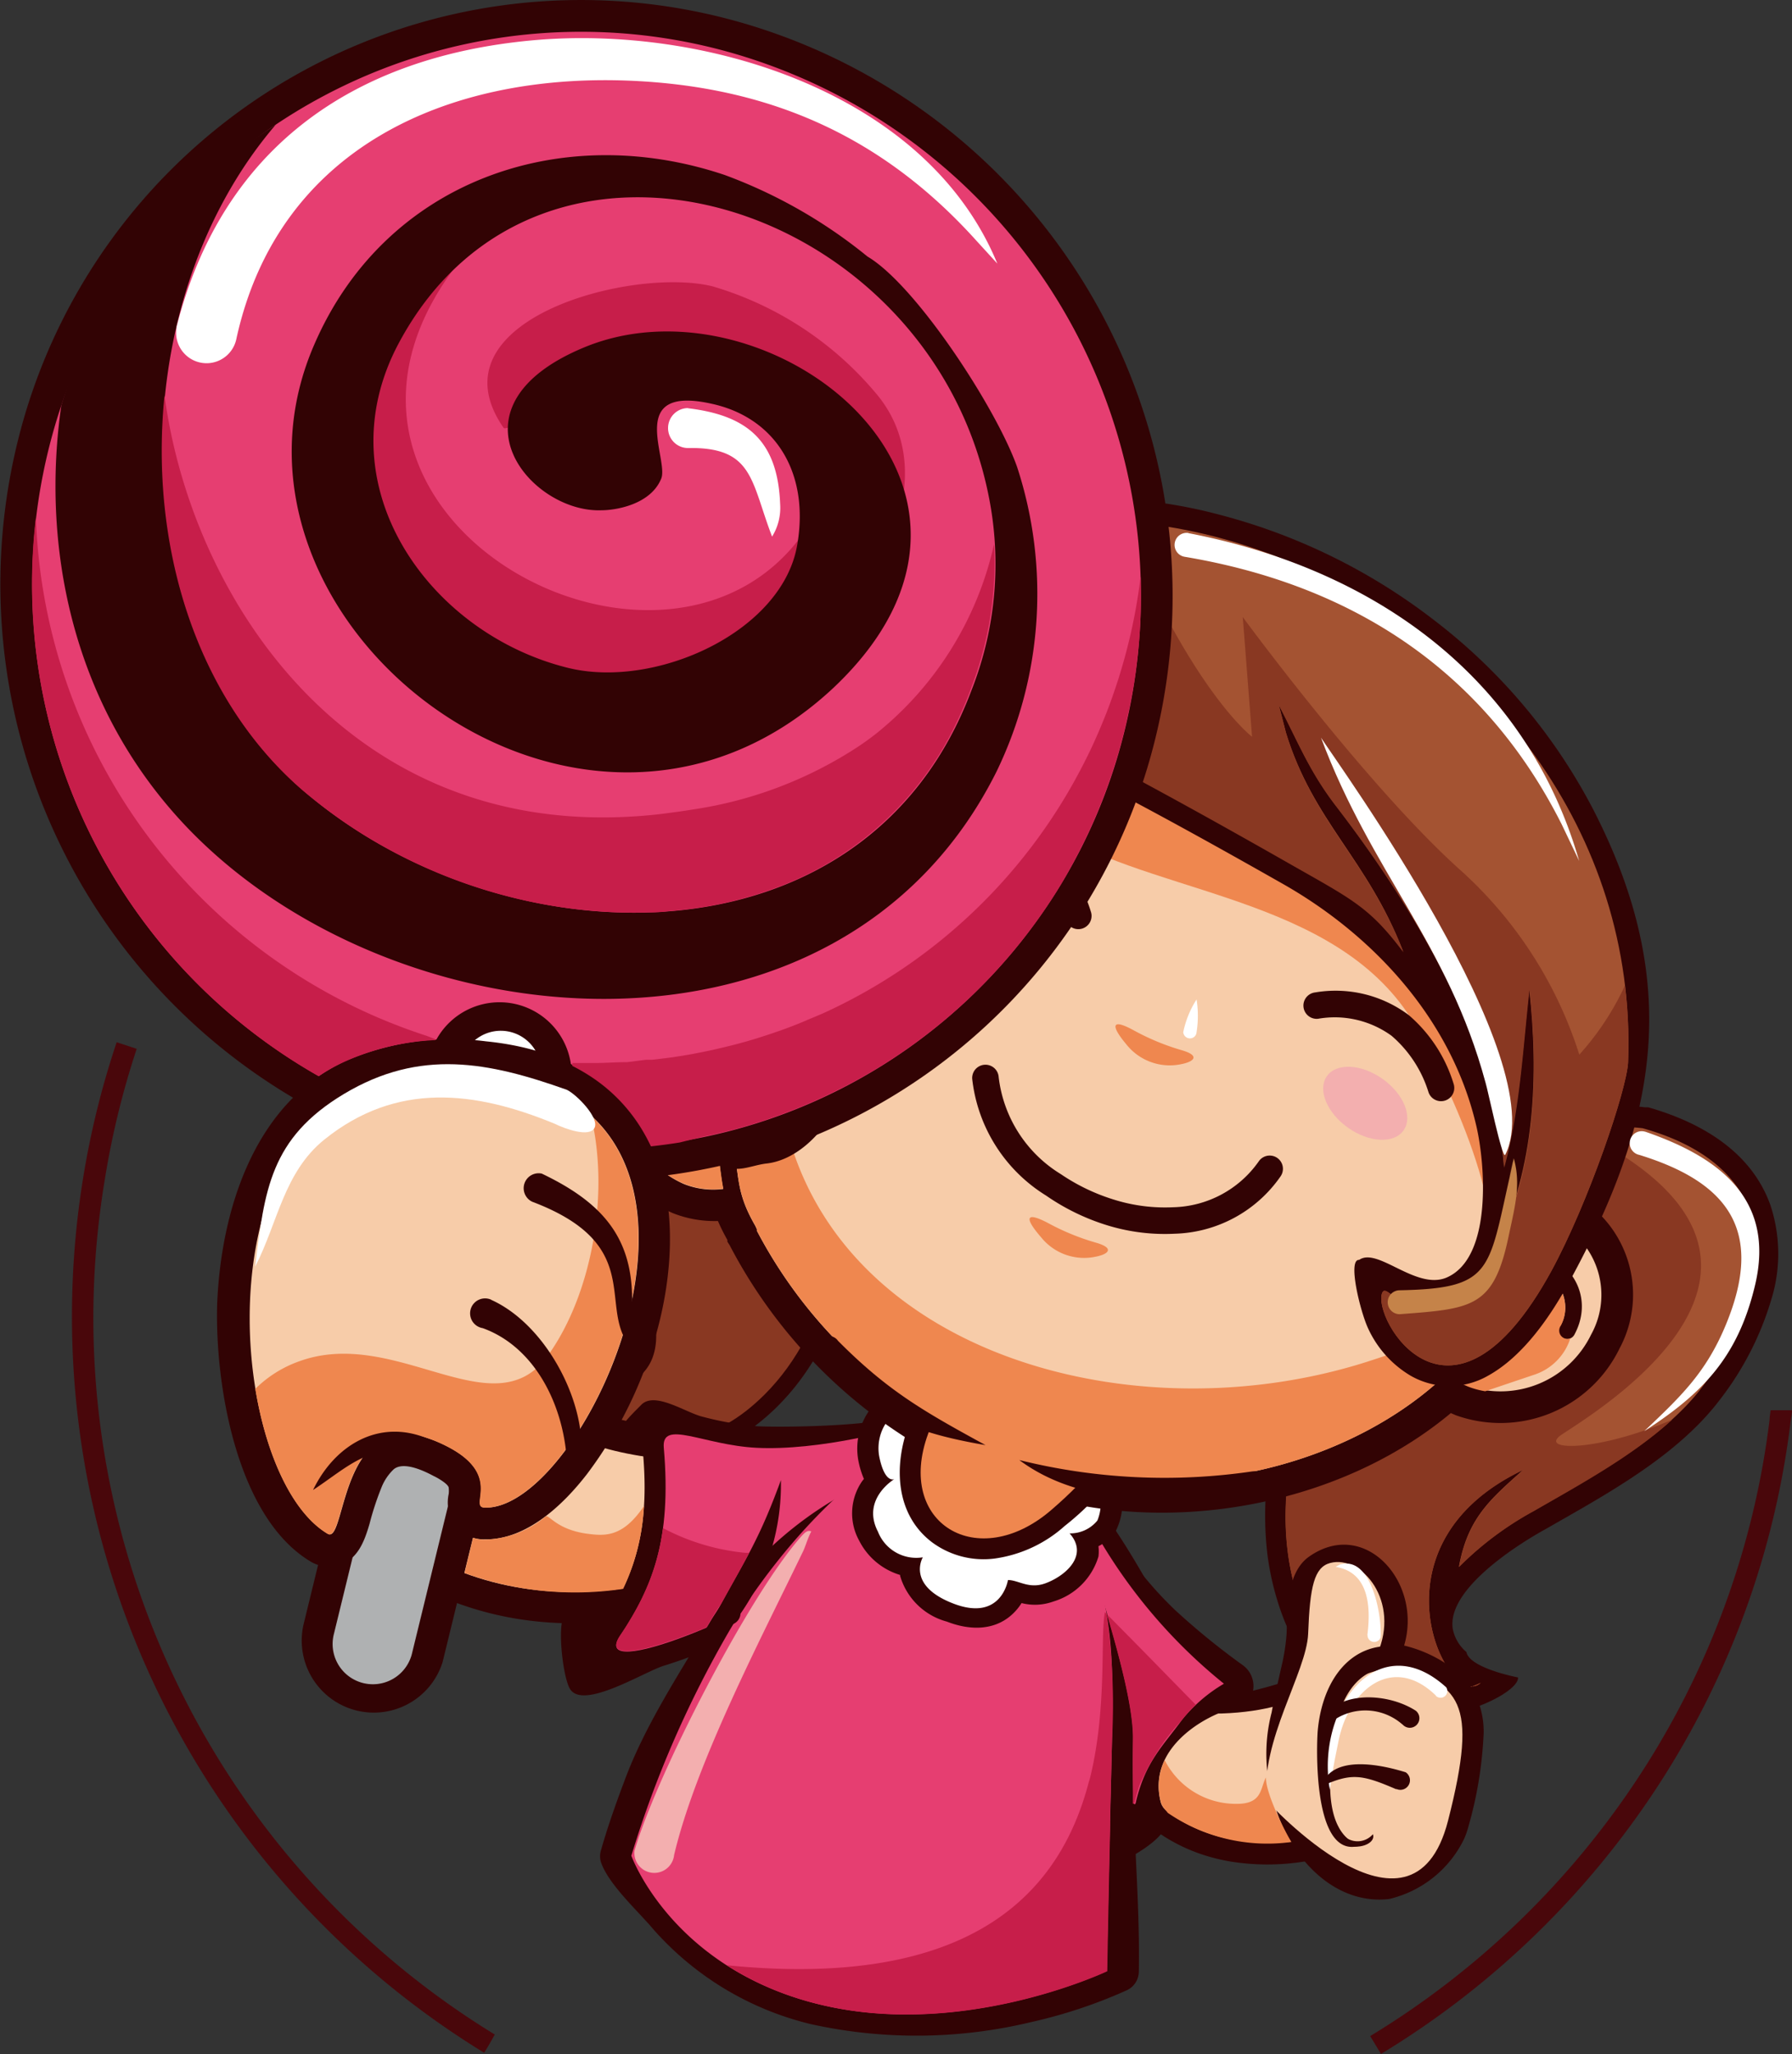 <svg xmlns="http://www.w3.org/2000/svg" viewBox="0 0 119.81 137.32">
  <rect x="0" y="0" width="119.81" height="137.32" fill="#333333" stroke="none"/>
  <defs>
    <style>
      .cls-1 {
        fill: #320304;
      }

      .cls-1, .cls-11, .cls-12, .cls-13, .cls-2, .cls-3, .cls-4, .cls-5, .cls-6, .cls-7, .cls-8, .cls-9 {
        fill-rule: evenodd;
      }

      .cls-2 {
        fill: #893822;
      }

      .cls-3 {
        fill: #a45332;
      }

      .cls-4 {
        fill: #f7cca9;
      }

      .cls-5 {
        fill: #e63e71;
      }

      .cls-6 {
        fill: #fff;
      }

      .cls-7 {
        fill: #ef874f;
      }

      .cls-8 {
        fill: #c71e4a;
      }

      .cls-9 {
        fill: #afb1b2;
      }

      .cls-10, .cls-12 {
        fill: #f3afaf;
      }

      .cls-11 {
        fill: #c58349;
      }

      .cls-13 {
        fill: #49070b;
      }
    </style>
  </defs>
  <title>logo-4</title>
  <g id="Layer_2" data-name="Layer 2">
    <g id="OBJECTS">
      <path class="cls-1" d="M38.25,93.45A1.34,1.34,0,0,1,38,93a1.22,1.22,0,0,1,1.82-1.39,3.63,3.63,0,0,0,1-.08,2.35,2.35,0,0,0,1.32-.78c1.43-1.81-.9-6-1.82-7.57-2.07-3.45-4.57-7.38-5.12-11.43-.52-3.79-.2-8.46,2.9-11.15,2.48-2.14,5.82-2.19,8.86-1.45l.17.06c3.25,1.33,5.65,4.23,7.23,7.29a27.94,27.94,0,0,1,3,11.39c.27,5.78-1.21,12-5.43,16.17-2.61,2.57-6,4.15-9.57,2.65A10.28,10.28,0,0,1,38.25,93.45Z"/>
      <path class="cls-2" d="M46.69,60.37c-7.93-1.93-11.34,3.38-10.26,11.25.51,3.77,3,7.62,5,11,6.5,10.85-2,10.61-2.21,10.07,0,0,5,7.34,11.87.56C60.15,84.24,56.08,64.2,46.69,60.37Z"/>
      <path class="cls-1" d="M101.49,112.13c.2,1.62-12.51,7.31-16.18-5.45a18.52,18.52,0,0,1-.57-2.75,22.24,22.24,0,0,1,.68-8.65A30.28,30.28,0,0,1,89,87.17a32.6,32.6,0,0,1,9.49-9.88c3.34-2.19,7.44-3.78,11.5-3.27l.21,0c3.5,1,6.87,2.93,8.16,6.52a10.34,10.34,0,0,1,.06,6.35A20.37,20.37,0,0,1,115,93.55c-2.87,3.8-7.64,6.36-11.71,8.69-1.81,1-6.58,4-6.16,6.65a2.71,2.71,0,0,0,.91,1.54C98.25,111.52,101.49,112.13,101.49,112.13Z"/>
      <path class="cls-3" d="M109.83,75.42c9.16,2.56,9.59,9.89,4,17.27-2.67,3.53-7.34,6-11.29,8.31a21.65,21.65,0,0,0-5,3.74c.59-3.27,2.1-4.52,4.3-6.49C91.08,103.37,96.9,114.5,99,112.49c0,0-9.27,4.59-12.38-6.2C82.55,92,98.11,74,109.83,75.42Z"/>
      <path class="cls-2" d="M111.8,94.9c-2.66,2.43-6.18,4.35-9.25,6.11a21.65,21.65,0,0,0-5,3.74c.59-3.27,2.1-4.52,4.3-6.49C91.08,103.37,96.9,114.5,99,112.49c0,0-9.27,4.59-12.38-6.2-3.59-12.48,7.79-27.78,18.53-30.52l.76,0c17.21,8.7,1,18.46-1.5,20.13C102.79,97,106.76,97.08,111.8,94.9Z"/>
      <path class="cls-1" d="M17,86.2a41.5,41.5,0,0,1,5.07-5.11c2.12-1.78,5.4-4.1,8.31-3.06s3.46,4.54,3.5,7.22c0,3.12.88,6,3.52,7.88,3.94,2.79,10.45,2.5,15,2.5,2.17,0,5.6.26,6,3a3.75,3.75,0,0,1-1.11,3A8.91,8.91,0,0,1,55.78,103l0,0,0,0c-8.3,5.2-18.86,7.79-27.94,2.94A21.59,21.59,0,0,1,21,100.32c-2.8-3.54-3.21-8-4.42-12.18l-.31-1.08Z"/>
      <path class="cls-4" d="M18.66,87.56c1.49,5.16,1.59,8.35,4,11.44,6.91,8.72,19.3,10.13,31.88,2.25,0,0,5.11-3.49-2.12-3.49S32,98.58,31.77,85.28,18.66,87.56,18.66,87.56Z"/>
      <path class="cls-1" d="M61.38,96a6.64,6.64,0,0,1-.28,4.34c-1,2.28-3.72,4-5.63,5.54a30.93,30.93,0,0,1-5.79,3.37,38.54,38.54,0,0,1-5.27,2.09c-1.29.38-5.42,3-6.3,1.56-.48-.78-.86-4.21-.39-4.91.36-.54,3.27-.54,3.58-1.11,1.76-3.22,2-6.39,1.67-10,0-.39-1.6-.34-1.65-1,0-.5,1.36-1.76,1.58-2,.94-.88,3,.59,4.14.84a20.59,20.59,0,0,0,3.61.62c1.73.09,8.33,0,9.78-.8a1.38,1.38,0,0,1,1.27-.06C62.12,94.69,61.28,95.53,61.38,96Z"/>
      <path class="cls-5" d="M62.12,94.68c-1.64.92-7.52,2.31-11.54,2.1-3.56-.18-6.37-1.93-6.2,0,.54,6.2-.79,9.38-2.92,12.57s9.41-1.62,13.12-4.56S63.07,98.76,62.12,94.68Z"/>
      <path class="cls-1" d="M91,112.09l-1.12,10.77a1.39,1.39,0,0,1-1,1.21,15.52,15.52,0,0,1-6.65.36c-5-.87-8.22-4.3-9.75-9.07q-.87-2.7-1.8-5.37c-.45-1.3-.91-2.6-1.33-3.91-.47-1.48-1.33-4,0-5.24.95-.94,2.39-.7,3.55-.4a1.37,1.37,0,0,1,.75.49,53.85,53.85,0,0,1,3.68,6c1.39,2.33,1,6.7,4.07,6.6a39,39,0,0,0,6.1-1.64,2.84,2.84,0,0,0,.75-.37,1.42,1.42,0,0,1,2.81.07A1.89,1.89,0,0,1,91,112.09Z"/>
      <path class="cls-4" d="M72.54,101.82c3,3.8,3.26,12.91,9.15,12.72s8-2.84,8-2.84l-1.14,11s-11,3.42-14.64-7.79S68.17,100.68,72.54,101.82Z"/>
      <path class="cls-1" d="M73.41,100.59a24.85,24.85,0,0,0,5.18,7.06,48.31,48.31,0,0,0,4.54,3.69,1.72,1.72,0,0,1,.47,2.18,2.38,2.38,0,0,1-1.25.71c-1.58.39-5.68,2.51-4.75,6.22.17.67.83.63.42,1.55-.7,1.55-3.7,2.68-3.26,2.62,1.19-.16-.93-2.66-.83-2.77.76-.91-4-6-4.23-8a26.56,26.56,0,0,1,1.62-13.06,1.39,1.39,0,0,1,1.27-.89C73.16,99.9,73.16,100.08,73.41,100.59Z"/>
      <path class="cls-5" d="M72.64,101.34a35.5,35.5,0,0,0,9.19,11.21A10.24,10.24,0,0,0,79,115c-1.24,1.7-2.44,2.79-3.06,5.48-.15.66-.55-1.49-1-1.13C72.06,121.62,68.84,110.84,72.64,101.34Z"/>
      <path class="cls-1" d="M69.07,98.58c.65,2,3.08,2.33,3.5,4.36.79,3,3.27,10.15,3.19,13.36-.13,5.16.47,10.33.38,15.49a1.39,1.39,0,0,1-.8,1.25,33.22,33.22,0,0,1-6.4,2.13,32.79,32.79,0,0,1-14.71.14A20.42,20.42,0,0,1,43.71,129c-1-1.2-3-3-3.52-4.49a1.35,1.35,0,0,1,0-.86c.47-1.65,1.08-3.35,1.69-4.95,1.38-3.6,3.74-7.16,5.71-10.48A24.38,24.38,0,0,1,60.48,98.09c3.62-1.77,7.64-5.35,10.65-2.08C72.24,97.21,68.78,96.95,69.07,98.58Z"/>
      <path class="cls-5" d="M72.07,101.05c1.9,5.71,2.47,7.6,2.28,15.21S74,131.76,74,131.76s-9.74,4.64-19.44,2.17-12.35-9.88-12.35-9.88A71.31,71.31,0,0,1,48.77,109c3.22-5.41,8-10.46,12.08-12.48C70.55,91.74,72.07,101.05,72.07,101.05Z"/>
      <path class="cls-1" d="M57.76,98.86a5.8,5.8,0,0,1-.35-1.12c-.6-2.8,1.69-5.73,4.68-4.92l.05,0,10.35,3.26.12,0a4.82,4.82,0,0,1,2.29,3.28,4.25,4.25,0,0,1-.31,3,3.11,3.11,0,0,1-1.15,1,2.79,2.79,0,0,1,0,.69,4.48,4.48,0,0,1-3,3,3.61,3.61,0,0,1-2.14.11,3.61,3.61,0,0,1-.43.56c-1.23,1.32-3,1.29-4.56.68a4.46,4.46,0,0,1-3.13-3.06v-.06A4.52,4.52,0,0,1,57.45,103a3.77,3.77,0,0,1,.2-4Z"/>
      <path class="cls-6" d="M61.72,94.18c-2-.53-3.3,1.49-2.92,3.26s1,1.43,1,1.43-2.24,1.33-1.1,3.52a2.75,2.75,0,0,0,3,1.71s-1.14,1.88,2.06,3.1,3.63-1.58,3.63-1.58c.71,0,1.39.62,2.5.22,1.32-.48,2.94-1.86,1.62-3.34a2.33,2.33,0,0,0,1.86-.86,3,3,0,0,0,.13-1.88c-.47-1.9-1.46-2.32-1.46-2.32Z"/>
      <path class="cls-1" d="M63.48,91.09l11.79,1.33a1.4,1.4,0,0,1,1.23,1.15A5.07,5.07,0,0,1,76,96.28,18.34,18.34,0,0,1,71.19,102a8.83,8.83,0,0,1-4.67,2.18,5.79,5.79,0,0,1-4.24-1.11c-2.42-1.87-2.52-5.07-1.55-7.74.41-1.13.84-2.26,1.28-3.38A1.4,1.4,0,0,1,63.48,91.09Z"/>
      <path class="cls-1" d="M104.69,79.6a7.61,7.61,0,0,1,3.59,10.54,8.85,8.85,0,0,1-10.93,4.47L97,94.46c-6.64,5.54-16.3,7.71-24.72,6.18-2.44-.45-4-1.75-6.16-2.6-1.08-.42-2.33-.55-3.45-.91a8,8,0,0,1-1.55-.68,33.79,33.79,0,0,1-12.33-13.2L48.63,83l0-.12v0A12.29,12.29,0,0,1,48,81.62a7.55,7.55,0,0,1-3-.52,9,9,0,0,1-5.08-10.7,7.73,7.73,0,0,1,6.89-5.76c.1-.28.2-.56.31-.84C50.91,54,60.44,44.65,71.54,44.89c2.91.06,5.79,2.14,8.08,3.76a24.43,24.43,0,0,0,4.66,2.89,34.42,34.42,0,0,1,15.18,11.4,25.51,25.51,0,0,1,5.26,16.17C104.71,79.27,104.7,79.44,104.69,79.6Z"/>
      <path class="cls-4" d="M83.51,53.52C79.69,52,75.23,47.1,71.5,47c-10.39-.22-19.05,8.92-22.43,17.56a19.16,19.16,0,0,0-.74,2.31A5.43,5.43,0,0,0,41.93,71a6.83,6.83,0,0,0,3.8,8.15,5.29,5.29,0,0,0,2.62.33c-.19-1-.27-2.1-.48-3.23-.35-1.89.25-4.33-.81-5.16-2.49-1.94-3.55.83-2.89,2a.56.56,0,0,1-.83.74c-1.57-2.4,1-6.31,4.4-3.62,1.68,1.32.79,3.55,1.2,5.72.52,2.76.22,3.69,1.55,6l.11.23a.5.5,0,0,1,0,.11A31.8,31.8,0,0,0,62.15,94.61c1.45.83,3.11.82,4.72,1.45,2.1.82,3.66,2.11,5.77,2.49,8.75,1.6,17.79-1.17,23.39-6.08a20.29,20.29,0,0,0,4.8-6.88c1.62-3.75,6.49-.19,4.43,3.63a.56.56,0,1,1-.91-.64c1.19-2.2-1.48-4.91-2.48-2.55a21.5,21.5,0,0,1-4.21,6.4l.47.21a6.73,6.73,0,0,0,8.25-3.43,5.47,5.47,0,0,0-2.75-7.73,5.6,5.6,0,0,0-1.26-.34C104.11,70.32,96.38,58.55,83.51,53.52Z"/>
      <path class="cls-7" d="M83.51,53.52c-2.42-.95-5.11-3.28-7.7-4.88-2.89,1.78-5.07,4.51-4.72,7.29,7,4,19,4.25,23.75,13s5.75,14.75,4.5,17.75c-.74,1.78,1.51-5.94,2.68-13.55C100,65,93.23,57.32,83.51,53.52Z"/>
      <path class="cls-1" d="M63.88,56.6a.89.89,0,1,1-.2-1.76,8.17,8.17,0,0,1,6.25,1.51,9.86,9.86,0,0,1,3,4.58.88.88,0,1,1-1.67.59,8.15,8.15,0,0,0-2.47-3.78A6.48,6.48,0,0,0,63.88,56.6Z"/>
      <path class="cls-7" d="M41.89,74.57a6.55,6.55,0,0,0,3.85,4.56,5.29,5.29,0,0,0,2.62.33c-.19-1-.27-2.1-.48-3.23s0-2.81-.21-3.93a19.39,19.39,0,0,0-3.38.93.56.56,0,0,1-.93.58l-.08-.13a7.08,7.08,0,0,0-1.37.89Zm6.88-2.45h0c.15,1.14-.08,2.48.17,3.79.52,2.76.22,3.69,1.55,6l.11.23a.5.5,0,0,1,0,.11A31.8,31.8,0,0,0,62.15,94.61c1.45.83,3.11.82,4.72,1.45,2.1.82,3.66,2.11,5.77,2.49,8.75,1.6,17.79-1.17,23.39-6.08a20.28,20.28,0,0,0,4.18-5.56c-2,1.8-5.74,3.13-8.78,4.11C74.67,96.37,53.39,89.69,52,71.8a30,30,0,0,0-3.19.31ZM105,89.43h0a3.77,3.77,0,0,1-2.5,2.49L99.3,93a5.7,5.7,0,0,1-1.17-.32l-.47-.21a21.5,21.5,0,0,0,4.21-6.4c1-2.36,3.67.35,2.48,2.55a.56.56,0,0,0,.62.86Z"/>
      <path class="cls-1" d="M53.09,65.17l1.28,4.16.27.34c.38.46.78-1.33,1.18-.89,2.39,2.66-.87,8.61-4.6,9-1,.12-2,.68-2.81.08a12.15,12.15,0,0,1-3.29-4.56c-1.12-2.45-1.78-2.92-2.05-5.59a30.11,30.11,0,0,1,.78-10.3,36.49,36.49,0,0,1,5.38-11.74A27.62,27.62,0,0,1,65.82,34.1a32.81,32.81,0,0,1,15.61.28,39.94,39.94,0,0,1,14.51,7.12,38,38,0,0,1,10.59,12.63c6,11.69,4.25,20.8-1.59,31.52-1.25,2.3-3.08,5-5.45,6.31a5.2,5.2,0,0,1-5.18,0,7.13,7.13,0,0,1-2.84-3.16c-.53-1.14-1.39-4.64-.6-4.58,1.23-.87,3.76,2,5.8,1.2,3.15-1.29,2.64-7.71,2-10.3C97,68.12,91.81,62.47,85.62,59c-3.61-2.05-7.24-4.07-10.9-6-.85-.46-1.71-.91-2.57-1.36a18.36,18.36,0,0,1-2.3,2.4,22.12,22.12,0,0,1-9.93,4.86C56.59,59.54,54.32,62.14,53.09,65.17Z"/>
      <path class="cls-3" d="M92.41,86.43C91.72,88.13,97,97.21,103.7,85c2.49-4.57,5.07-12.17,5.15-14,1.19-31-41.19-49.69-58.45-24.42-10.64,15.59-7,26.34-3.39,29s9.47-1.63,7.76-3.53-1.71-2.09-1.71-2.09S54.77,75,51.92,73.5s-1-14.16,7.7-16.06,12.07-7.7,12.07-7.7,4.94,2.47,14.63,8c4.1,2.33,5.25,2.86,7.49,5.85-2.41-6.21-6-8.64-7.84-14.63l-.48-1.87c1.3,2.5,2,4.33,3.71,6.6,5,6.48,10.68,15.63,11.35,24.3,1.06-3.88,1.26-8.05,1.69-11.9.64,5.74.41,12-2.25,17.3-1.33,3.86-4,4.26-5.67,3.83C93.1,86.87,92.62,85.93,92.41,86.43Z"/>
      <path class="cls-2" d="M92.41,86.43C91.72,88.13,97,97.21,103.7,85c2.49-4.57,5.07-12.17,5.15-14a32.84,32.84,0,0,0-.21-5.12,18.45,18.45,0,0,1-3.05,4.62,27.93,27.93,0,0,0-8-12.38c-6.25-5.62-14.5-16.87-14.5-16.87l.62,8s-3-2.25-6.87-10.25c-10.76,4.23-15.75,11-17,18.46,8.6-1.94,11.87-7.65,11.87-7.65s4.94,2.47,14.63,8c4.1,2.33,5.25,2.86,7.49,5.85-2.41-6.21-6-8.64-7.84-14.63l-.48-1.87c1.3,2.5,2,4.33,3.71,6.6,5,6.48,10.68,15.63,11.35,24.3,1.06-3.88,1.26-8.05,1.69-11.9.64,5.74.41,12-2.25,17.3-1.33,3.86-4,4.26-5.67,3.83C93.1,86.87,92.62,85.93,92.41,86.43Z"/>
      <path class="cls-1" d="M50.77,1.88A39.89,39.89,0,0,1,76.68,51.42a38.79,38.79,0,0,1-49,25.6A39.89,39.89,0,0,1,1.74,27.48,38.79,38.79,0,0,1,50.77,1.88Z"/>
      <path class="cls-5" d="M50.12,3.9A36.66,36.66,0,0,0,3.78,28.1,37.75,37.75,0,0,0,28.3,75,36.66,36.66,0,0,0,74.65,50.8,37.75,37.75,0,0,0,50.12,3.9Z"/>
      <path class="cls-8" d="M35.74,12.55c-25.44,20.08,12.91,40.64,20,19,.17-.52-3-6.5-7.88-6.95-6-.55-13.89,4.46-14.19,4-5-7.22,8.66-10.81,14-9.45a22.53,22.53,0,0,1,11.09,7.38c4.72,6-1.08,15-6.3,16.47-8.75,2.5-17.25,10.75-24.25,2S15.74,22.81,35.74,12.55Z"/>
      <path class="cls-1" d="M18.44,8.33c-3.61,2.42-6.81,4.49-9.4,8.11A43.41,43.41,0,0,0,4.1,27.1c-1.33,9.18.58,19.86,8.21,28,13.93,14.83,43.84,17.47,54.32-3.53A27.26,27.26,0,0,0,68,31.21h0c-1.38-3.91-6.75-12.14-10-14.06a33.31,33.31,0,0,0-9.54-5.45C37.47,8,25.71,12.12,21,23.06,13,41.52,38.88,61.69,55.7,46,70,32.54,51.51,18.12,39.11,23.2c-9.62,3.95-3.72,11.09,1.1,10.91.94,0,3.29-.37,4-2.12.52-1.29-2.39-6.29,3.37-5,4.32.94,6.55,4.68,5.72,9.44-1,5.83-9.48,9.64-15.3,8.22-9.31-2.28-16.42-12.2-11.34-21.71,9.45-17.68,35.49-9.55,39.44,10.21h0a23,23,0,0,1-1.15,13C57.8,65.18,33.44,64.25,20.25,52.82,8.19,42.38,7.89,20.65,18.44,8.33Z"/>
      <path class="cls-1" d="M33.77,94l-4.18,17.11v0a4.82,4.82,0,0,1-9.31-2.46l4.18-17.11v0A4.82,4.82,0,0,1,33.77,94Z"/>
      <path class="cls-9" d="M26.51,92.09a2.69,2.69,0,0,1,5.2,1.39l-4.18,17.11a2.69,2.69,0,0,1-5.2-1.39Z"/>
      <path class="cls-1" d="M65,72.12A.88.88,0,1,1,66.77,72a8.8,8.8,0,0,0,4.16,6.49,13.25,13.25,0,0,0,3.64,1.73,11.4,11.4,0,0,0,3.87.48,7.19,7.19,0,0,0,5.72-3.07.88.88,0,1,1,1.46,1,8.91,8.91,0,0,1-7.08,3.84,13.1,13.1,0,0,1-4.47-.55,14.83,14.83,0,0,1-4.13-2A10.54,10.54,0,0,1,65,72.12Z"/>
      <path class="cls-7" d="M63.32,92.5c-.52,1.33-.94,2.44-1.27,3.35-2.2,6,3.33,9.29,8.21,5.11,5.32-4.56,4.84-7.13,4.84-7.13Z"/>
      <path class="cls-1" d="M93.88,110a8.89,8.89,0,0,1,4.15,2.3,5.62,5.62,0,0,1,1.15,3.84,26.51,26.51,0,0,1-1,5.94,5.55,5.55,0,0,1-.3.86,7.47,7.47,0,0,1-5,4c-3.59.42-6.53-2.63-7.62-6.15a10.94,10.94,0,0,1-.24-6.32c.18-1,.42-2,.64-3a13.31,13.31,0,0,0,.36-2.28c.06-1.62,0-4,1.44-5.09,3.75-2.72,7.67,1.65,6.42,5.89Z"/>
      <path class="cls-4" d="M93.3,111.29c4.21,1.4,5.61,2.24,3.51,10.43-2.41,9.37-12.12-1.33-12.13-1.37-.42-4,2.68-8.57,2.78-11.14.12-3.18.41-4.44,1.47-4.73,2.12-.56,4.72,2.58,3.14,6.11-.19.43-1.27,1.46-.75,1.31Z"/>
      <path class="cls-1" d="M88.13,68.1a.88.88,0,0,1-.2-1.76,8.16,8.16,0,0,1,6.25,1.51,9.81,9.81,0,0,1,3,4.58.88.88,0,1,1-1.67.59,8.14,8.14,0,0,0-2.47-3.78A6.47,6.47,0,0,0,88.13,68.1Z"/>
      <ellipse class="cls-10" cx="91.28" cy="73.75" rx="2" ry="3.14" transform="translate(-21.66 105.63) rotate(-54.7)"/>
      <path class="cls-1" d="M38.15,72.81l-3.8,15.87v0A4.82,4.82,0,0,1,25,86.25l3.8-15.88v0a4.82,4.82,0,0,1,9.31,2.46Z"/>
      <path class="cls-6" d="M30.88,70.9a2.69,2.69,0,0,1,5.2,1.39l-3.8,15.87a2.69,2.69,0,0,1-5.2-1.39Z"/>
      <path class="cls-1" d="M23.11,70.92a18,18,0,0,1,9.39-1.31c4.4.44,8.45,2.21,10.67,6.21s1.9,9.34.6,13.71a28.18,28.18,0,0,1-4.52,9c-1.59,2.06-4.05,4.41-6.84,4.37a2.44,2.44,0,0,1-2-.94A2.68,2.68,0,0,1,30,99.86a1.85,1.85,0,0,0,0-.4c0-.25-.79-.7-1-.79-.63-.34-2-1-2.67-.46a3.39,3.39,0,0,0-.84,1.26,19.14,19.14,0,0,0-.78,2.38c-.37,1.27-.87,2.62-2.39,2.85a2.36,2.36,0,0,1-1.56-.32c-5-3-6.4-12-6.24-17.23C14.78,80.89,17,73.72,23.11,70.92Z"/>
      <path class="cls-4" d="M24,72.85a15.7,15.7,0,0,1,8.3-1.13c19.3,1.92,7.13,29.17.15,29.06-1.17,0,1.19-2.07-2.37-4-7.48-4-6.85,6.52-8.16,5.75C15.6,98.79,13.61,77.59,24,72.85Z"/>
      <path class="cls-7" d="M39.51,74.58c8.13,7.44-1.27,26.29-7.08,26.2-1.17,0,1.19-2.07-2.37-4-7.48-4-6.85,6.52-8.16,5.75-2.35-1.4-4.09-5.21-4.83-9.69A7.92,7.92,0,0,1,20,91c6.5-2.37,13,4.62,16.62-.37C39.56,86.55,40.78,79.84,39.51,74.58Z"/>
      <path class="cls-1" d="M83.71,98.36a40.27,40.27,0,0,1-15.56-.76c4.41,3.29,10.66,2.74,15.76,2.35a.8.8,0,0,0-.2-1.59Z"/>
      <path class="cls-1" d="M56,89.6c3.35,3.38,5.75,4.74,9.89,7-6.85-1.17-7.41-2.71-11.13-6a.8.8,0,0,1,1.25-1Z"/>
      <path class="cls-1" d="M94.65,112.05c-3-1.62-5,.75-5.4,3.77-.26,1.87-1.09,6.54,1.64,7.56-3.17.94-2.86-6.85-2.79-7.68.39-4.27,3.25-7,7.41-5a.8.8,0,0,1-.87,1.35Z"/>
      <path class="cls-1" d="M47.91,107.77c1.95-3.6,2.81-4.75,4.3-8.83a15.16,15.16,0,0,1-2.7,8.93.8.8,0,1,1-1.6-.1Z"/>
      <path class="cls-1" d="M27.78,97.55c-2.69-1.45-4.58.57-6.85,2.05,1.45-3,4.4-4.79,7.65-3.44a.8.8,0,0,1-.8,1.39Z"/>
      <path class="cls-6" d="M11.8,21.87C14.82,9.93,23.56,3.81,35.56,2.7,47,1.64,61.92,6.09,66.68,17.62L65.29,16.1C59,9.11,51.44,5.76,42,5.39,29.9,4.92,18.61,9.9,15.81,22.62a2,2,0,0,1-4-.75Z"/>
      <path class="cls-8" d="M55,67.75l-1,.42-.16.07c-1,.43-2.1.81-3.18,1.15s-2,.56-3,.79q-.83.18-1.66.33L45,70.67l-.38.05-1,.12-.42,0L41.93,71c-.73,0-1.46.06-2.2.06-.49,0-1,0-1.47,0,0,.06,0,.13,0,.19a12.64,12.64,0,0,1,1.31.76,11.1,11.1,0,0,1,3.57,3.88q.2.36.38.74,1-.11,1.93-.26L46.93,76l.88-.19,1.08-.26a36.81,36.81,0,0,0,6.32-2.3l.27-.13,1.09-.54,0,0A36.57,36.57,0,0,0,70.53,59.77h0c.35-.55.69-1.12,1-1.7h0a36.79,36.79,0,0,0,2.51-5.51c.16-.45.32-.9.46-1.36l.13-.41q.38-1.22.66-2.46t.45-2.19a37.36,37.36,0,0,0,.52-7.59,37.43,37.43,0,0,1-1.38,6.49c-.06.2-.12.4-.19.6-.22.68-.46,1.35-.71,2-.36.91-.74,1.8-1.16,2.67-.21.43-.42.85-.64,1.26A36.53,36.53,0,0,1,55,67.75Z"/>
      <path class="cls-8" d="M28.55,69.25A37.79,37.79,0,0,1,2.4,34.59,37.84,37.84,0,0,0,21.3,71.94a12,12,0,0,1,1.81-1,16.23,16.23,0,0,1,6-1.41l0-.06Z"/>
      <path class="cls-8" d="M42.74,54.55C23.19,56,12.79,39.92,11,26.43c-1,9.88,2,20.15,9.22,26.39A34.62,34.62,0,0,0,38,60.71c.6.08,1.2.14,1.79.19a31.47,31.47,0,0,0,3.35.09c.48,0,1,0,1.44-.07.87-.07,1.75-.17,2.61-.32.5-.08,1-.18,1.48-.29l.32-.08a24,24,0,0,0,2.65-.8,21.56,21.56,0,0,0,12.2-10.9,25.38,25.38,0,0,0,1.05-2.43l.09-.25a23.24,23.24,0,0,0,1.48-9.47,22.49,22.49,0,0,1-7.92,12.69c-.36.28-.73.55-1.12.81a27.42,27.42,0,0,1-11.09,4.23q-.78.13-1.59.23C44.12,54.43,43.44,54.5,42.74,54.55Z"/>
      <path class="cls-6" d="M110,75.65c4.85,1.67,8.72,4.45,7.34,10.26-1.14,4.79-3.48,7.22-7.41,9.76,2.42-2.3,4.13-3.9,5.46-7.12,2.58-6.24.21-9.5-5.79-11.35a.8.8,0,1,1,.39-1.55Z"/>
      <path class="cls-6" d="M79.46,35.64C91.72,38,102,45.13,105.58,57.55l-1.17-2.45c-5.18-10.29-14-16-25.2-17.88a.8.8,0,0,1,.25-1.59Z"/>
      <path class="cls-6" d="M99.32,72.37c-2.53-9.34-7.61-14-11-23.06,1.11,1.73,15.51,21.57,12.32,27.88C100.45,77.58,99.46,72.79,99.32,72.37Z"/>
      <path class="cls-11" d="M93.58,86.25c6.16-.12,5.93-1.26,7.36-7.6.67-3-.55,2.18.27-1.22.49,1.76.07,3.24-.34,5.18-1,4.81-2.42,4.87-7.29,5.24a.8.8,0,0,1,0-1.6Z"/>
      <path class="cls-7" d="M75.81,68.88A15.79,15.79,0,0,0,79,70.2c1.25.36.85.76,0,.93a3.7,3.7,0,0,1-3.68-1.3C74.17,68.46,74.38,68.09,75.81,68.88Z"/>
      <path class="cls-7" d="M70.06,81.75a15.94,15.94,0,0,0,3.22,1.32c1.25.36.85.76,0,.93a3.69,3.69,0,0,1-3.68-1.3C68.42,81.34,68.63,81,70.06,81.75Z"/>
      <path class="cls-7" d="M43.05,100.68c-1.42,2.1-2.61,2-3.82,1.84-2.07-.29-2.53-1.33-2.76-1.14a6.64,6.64,0,0,1-4.06,1.54,2.72,2.72,0,0,1-.78-.12l-.57,2.35a21.64,21.64,0,0,0,10.6,1.06A14.48,14.48,0,0,0,43.05,100.68Z"/>
      <path class="cls-7" d="M82.71,120.58a5.33,5.33,0,0,1-4.84-2.92,4,4,0,0,0-.26,2.79c.09.36.33.52.46.73a11.8,11.8,0,0,0,8.27,1.95c-.55-.91-1.73-3.32-1.7-4.31C84.25,119.53,84.41,120.58,82.71,120.58Z"/>
      <path class="cls-6" d="M37.09,75.12c-5.33-2.2-10.58-2.83-15.41,1.06-2.71,2.19-3.11,5.57-4.62,8.49.63-5.11,1-8.58,5.93-11.54,5.1-3.06,9.69-2.14,14.91-.28.66.32,2.18,1.87,1.85,2.54S37.75,75.45,37.09,75.12Z"/>
      <path class="cls-6" d="M96,113.34c-2.85-2.77-5.79-.47-6.5,3-.39,1.91-.37,1.87-.59,3.3-.95-5.4,3.21-11,7.78-6.85a.45.45,0,0,1-.69.57Z"/>
      <path class="cls-6" d="M91.42,109.29c.24-1.89.11-4.19-2.12-4.55l.27-.15c2.08-.64,2.82,3.26,2.74,4.85a.45.45,0,0,1-.88-.15Z"/>
      <path class="cls-6" d="M79.11,69A6.41,6.41,0,0,1,80,66.81,6.94,6.94,0,0,1,80,69a.44.44,0,0,1-.48.41A.45.45,0,0,1,79.11,69Z"/>
      <path class="cls-5" d="M63.81,110.48a8.73,8.73,0,0,0-11,5.77,9,9,0,0,0,5.84,11.18,8.73,8.73,0,0,0,11-5.77A9,9,0,0,0,63.81,110.48Z"/>
      <path class="cls-6" d="M46,27.29c4,.48,6,2.2,6.16,6.42a3.64,3.64,0,0,1-.54,2.16c-1.43-3.72-1.24-6-5.62-5.92a1.33,1.33,0,0,1,0-2.67Z"/>
      <path class="cls-12" d="M42.42,123.73c1.43-5,7.72-17.22,11.2-21.08.18-.19.37-.39.62-.28-.3.59-.37,1-.61,1.46-2.8,5.8-7.1,14-8.56,20.17a1.33,1.33,0,1,1-2.65-.27Z"/>
      <path class="cls-8" d="M72.79,119.14c-1.81,6.92-7.29,13.92-24.2,12.23a20.17,20.17,0,0,0,6,2.57c9.69,2.47,19.44-2.17,19.44-2.17s.07-4.21.19-9.43c0-.87,0-1.78.06-2.7v-.49l.07-2.89v0a42.74,42.74,0,0,0-.37-8.37l-.11-.11c-.21,1.11-.07,3.47-.28,6.31a30.84,30.84,0,0,1-.37,3.12c-.1.56-.21,1.13-.36,1.7Z"/>
      <path class="cls-8" d="M74,107.9c.89,3,1.79,6.44,1.74,8.39,0,.83,0,1.67,0,2.5,0,.59,0,1.18,0,1.77.05.05.09,0,.12-.1.09-.38.19-.73.3-1.06A15.14,15.14,0,0,1,79,115a7,7,0,0,1,.7-.8l.25-.24-3.63-3.71Z"/>
      <path class="cls-8" d="M49.82,103.8a14.79,14.79,0,0,1-5.49-1.65,15.13,15.13,0,0,1-1,3.76,17.26,17.26,0,0,1-1.2,2.36c-.21.36-.43.7-.67,1.05-1.22,1.83,2.05,1,5.77-.54l.32-.54c.21-.36.44-.72.68-1.06l.32-.58c.6-1.08,1.09-1.93,1.54-2.8Z"/>
      <path class="cls-1" d="M32.82,86.88c4.75,2.12,7.76,10.07,5,12.95.56-4.17-1.31-9.52-5.55-11.05a1,1,0,1,1,.59-1.89Z"/>
      <path class="cls-1" d="M36.22,78.45c4.8,2.29,6.69,5.13,5.85,10.88a.68.68,0,0,1-.17.37c-1.71-2.68,1-6.6-6.32-9.37a1,1,0,0,1,.64-1.88Z"/>
      <path class="cls-1" d="M93.77,115.28a3.75,3.75,0,0,0-5.56.66c.11-2.82,4.13-3.06,6.44-1.59a.64.64,0,1,1-.88.92Z"/>
      <path class="cls-1" d="M93.34,119.6c-2.32-1-3-1.09-5-.19.7-2.21,4.13-1.41,5.64-.94a.64.64,0,0,1-.61,1.12Z"/>
      <path class="cls-1" d="M89.48,122.15a1.35,1.35,0,0,0,2.31.46c.3.82-2,1.48-2.85-.29a.28.28,0,1,1,.54-.17Z"/>
      <path class="cls-13" d="M91.6,136.11a56.55,56.55,0,0,0,18.12-17.58,55.91,55.91,0,0,0,8.59-23.62c0-.21.05-.43.07-.64h1.43c0,.27-.06.54-.1.81a57.28,57.28,0,0,1-8.81,24.22,57.94,57.94,0,0,1-18.57,18l-.73-1.21Zm-82.46-66A55.89,55.89,0,0,0,7,78.89,56.67,56.67,0,0,0,6.24,88a56.2,56.2,0,0,0,26.84,48c-.27.49-.5.89-.71,1.22A57.73,57.73,0,0,1,5.57,78.67a57.22,57.22,0,0,1,2.23-9Z"/>
    </g>
  </g>
</svg>
